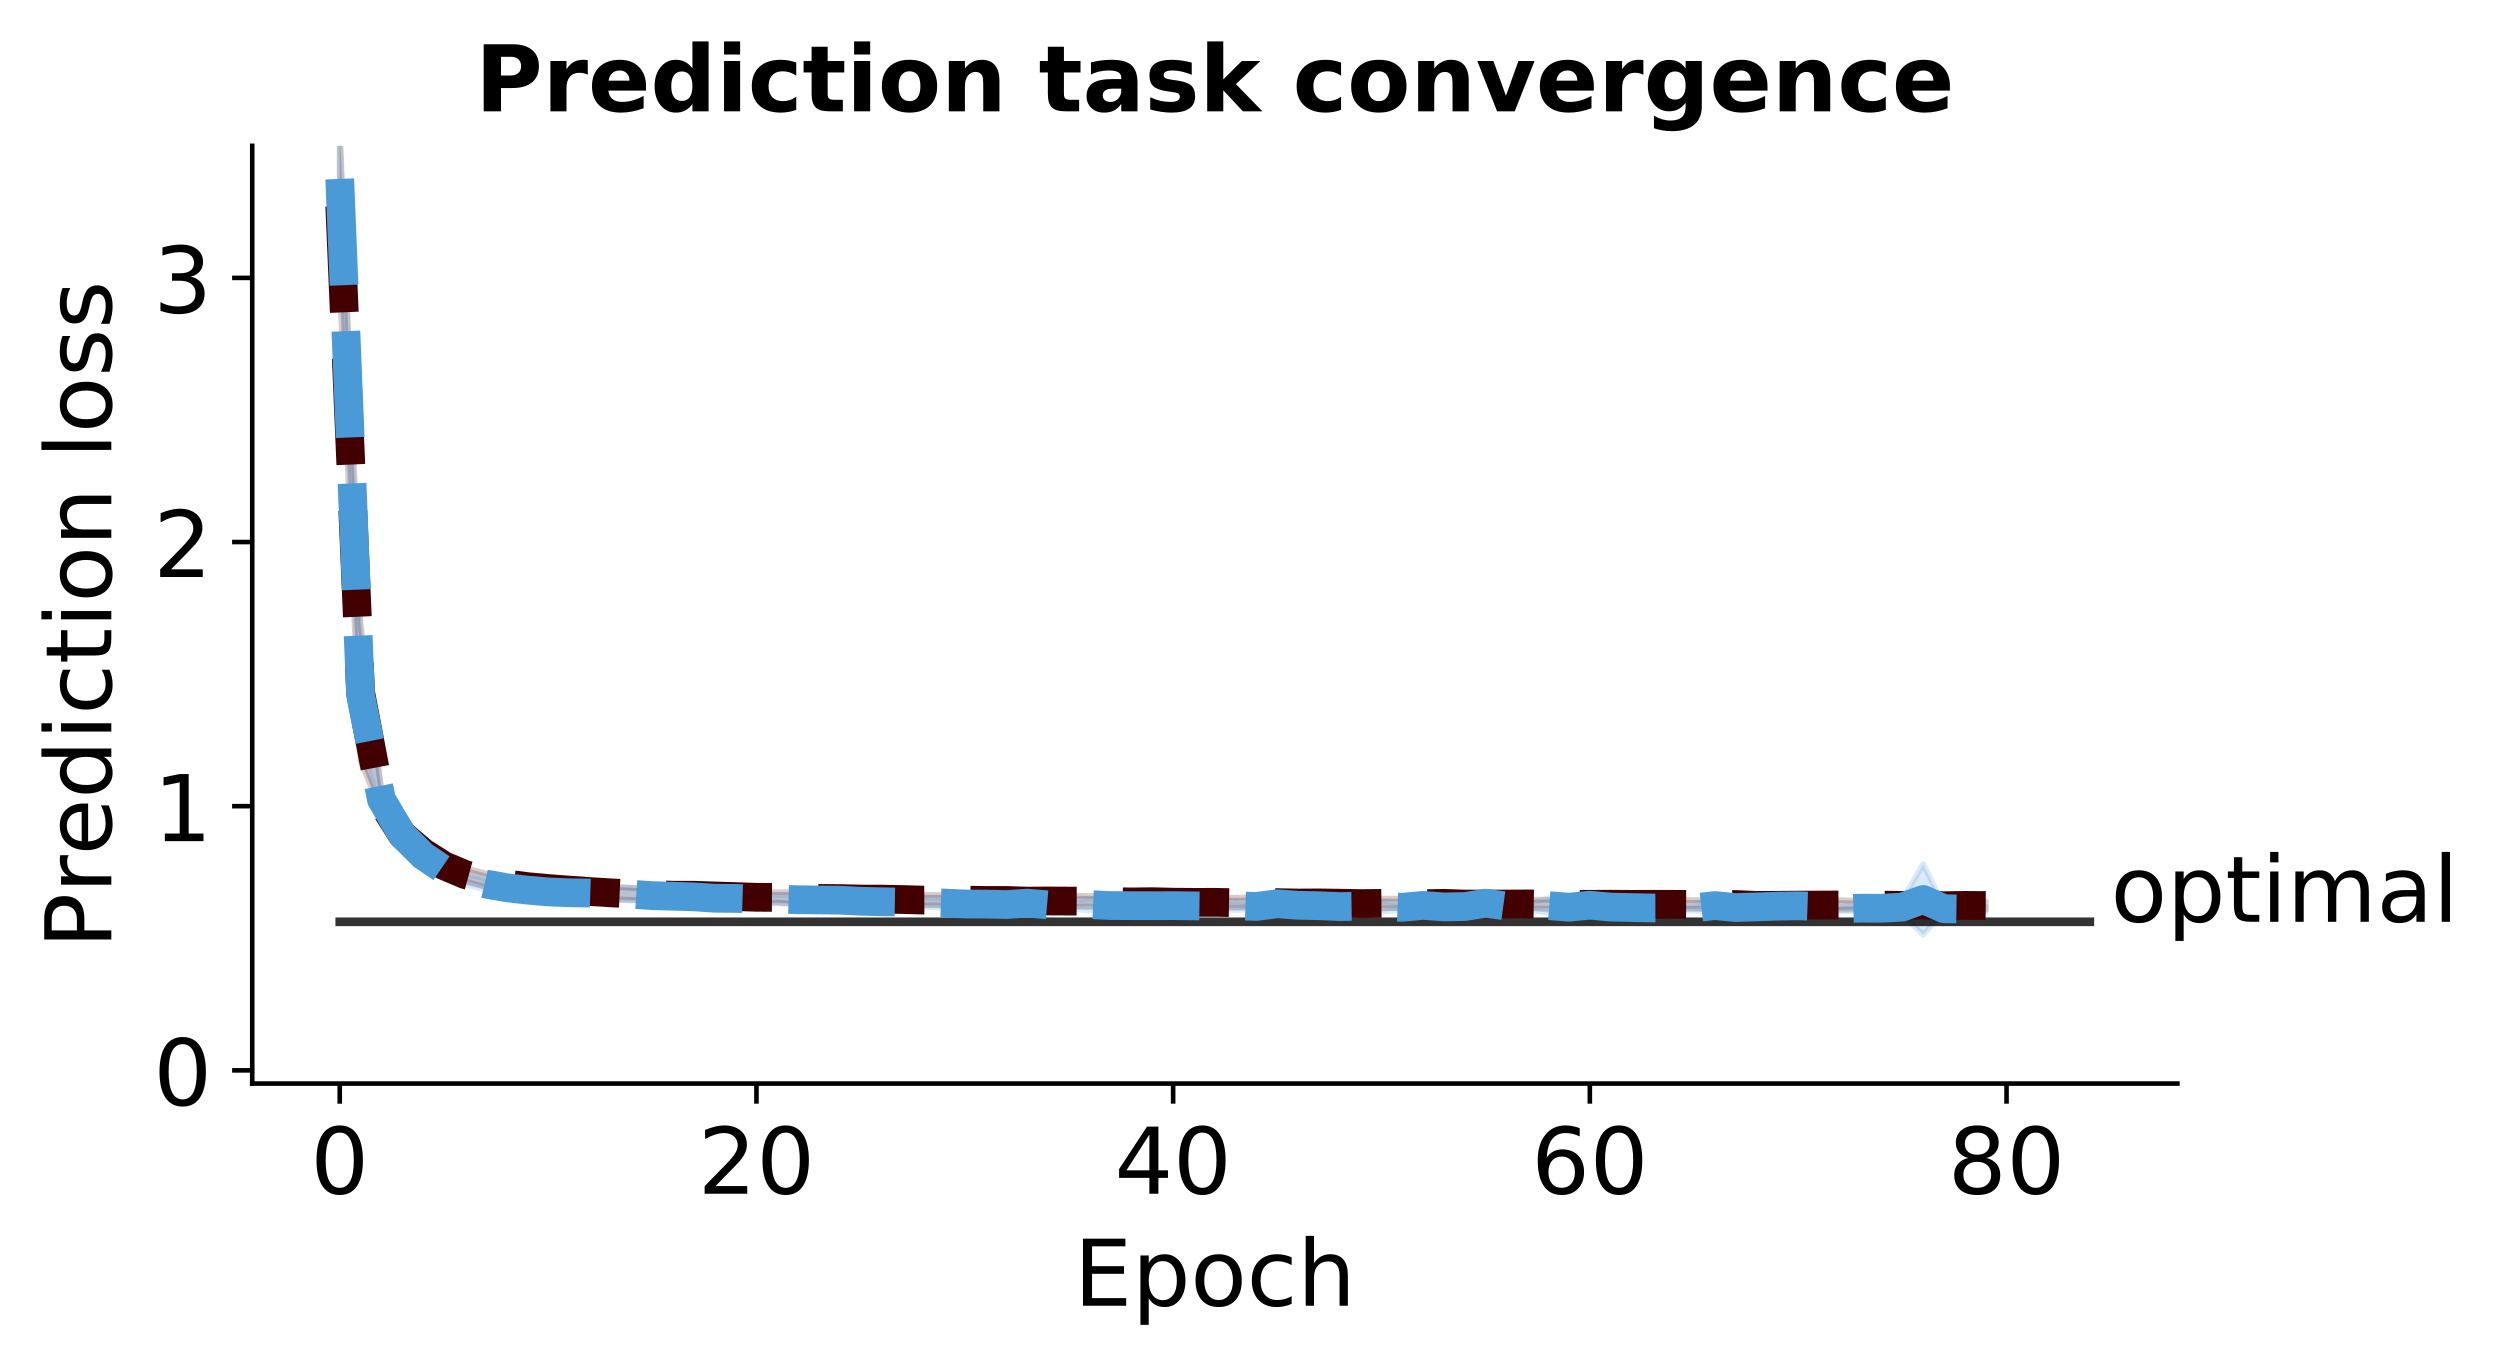 <?xml version="1.0" encoding="utf-8" standalone="no"?>
<!DOCTYPE svg PUBLIC "-//W3C//DTD SVG 1.1//EN"
  "http://www.w3.org/Graphics/SVG/1.1/DTD/svg11.dtd">
<!-- Created with matplotlib (https://matplotlib.org/) -->
<svg height="237.607pt" version="1.1" viewBox="0 0 434.77 237.607" width="434.77pt" xmlns="http://www.w3.org/2000/svg" xmlns:xlink="http://www.w3.org/1999/xlink">
 <defs>
  <style type="text/css">
*{stroke-linecap:butt;stroke-linejoin:round;}
  </style>
 </defs>
 <g id="figure_1">
  <g id="patch_1">
   <path d="M 0 237.607 
L 434.77 237.607 
L 434.77 0 
L 0 0 
z
" style="fill:#ffffff;"/>
  </g>
  <g id="axes_1">
   <g id="patch_2">
    <path d="M 43.865 188.438 
L 378.665 188.438 
L 378.665 25.358 
L 43.865 25.358 
z
" style="fill:#ffffff;"/>
   </g>
   <g id="PolyCollection_1">
    <defs>
     <path d="M 59.083 -215.394 
L 59.083 -188.17 
L 62.707 -105.249 
L 66.33 -96.407 
L 69.953 -91.217 
L 73.577 -88.248 
L 77.2 -85.991 
L 80.823 -84.369 
L 84.447 -83.362 
L 88.07 -82.648 
L 91.694 -82.195 
L 95.317 -81.926 
L 98.94 -81.729 
L 102.564 -81.535 
L 106.187 -81.22 
L 109.81 -81.119 
L 113.434 -81.03 
L 117.057 -80.911 
L 120.681 -80.927 
L 124.304 -80.807 
L 127.927 -80.706 
L 131.551 -80.603 
L 135.174 -80.638 
L 138.797 -80.434 
L 142.421 -80.367 
L 146.044 -80.396 
L 149.668 -80.359 
L 153.291 -80.264 
L 156.914 -80.228 
L 160.538 -80.167 
L 164.161 -80.173 
L 167.784 -80.175 
L 171.408 -80.06 
L 175.031 -79.999 
L 178.655 -79.915 
L 182.278 -80.014 
L 185.901 -79.956 
L 189.525 -79.975 
L 193.148 -79.864 
L 196.771 -79.834 
L 200.395 -79.886 
L 204.018 -79.798 
L 207.642 -79.829 
L 211.265 -79.748 
L 214.888 -79.756 
L 218.512 -79.795 
L 222.135 -79.729 
L 225.759 -79.726 
L 229.382 -79.727 
L 233.005 -79.599 
L 236.629 -79.611 
L 240.252 -79.665 
L 243.875 -79.664 
L 247.499 -79.663 
L 251.122 -79.697 
L 254.746 -79.602 
L 258.369 -79.612 
L 261.992 -79.652 
L 265.616 -79.639 
L 269.239 -79.587 
L 272.862 -79.549 
L 276.486 -79.564 
L 280.109 -79.469 
L 283.733 -79.501 
L 287.356 -79.551 
L 290.979 -79.558 
L 294.603 -79.558 
L 298.226 -79.575 
L 301.849 -79.524 
L 305.473 -79.48 
L 309.096 -79.337 
L 312.72 -79.474 
L 316.343 -79.475 
L 319.966 -79.398 
L 323.59 -79.446 
L 327.213 -79.411 
L 330.836 -79.405 
L 334.46 -79.426 
L 338.083 -79.339 
L 341.707 -79.483 
L 345.33 -79.356 
L 345.33 -80.898 
L 345.33 -80.898 
L 341.707 -80.824 
L 338.083 -80.857 
L 334.46 -81.01 
L 330.836 -80.898 
L 327.213 -80.989 
L 323.59 -80.961 
L 319.966 -81.055 
L 316.343 -80.942 
L 312.72 -80.924 
L 309.096 -80.996 
L 305.473 -80.817 
L 301.849 -81.096 
L 298.226 -81.058 
L 294.603 -81.085 
L 290.979 -81.116 
L 287.356 -81.135 
L 283.733 -81.163 
L 280.109 -81.25 
L 276.486 -81.114 
L 272.862 -81.108 
L 269.239 -81.124 
L 265.616 -81.18 
L 261.992 -81.125 
L 258.369 -81.174 
L 254.746 -81.162 
L 251.122 -81.323 
L 247.499 -81.219 
L 243.875 -81.328 
L 240.252 -81.338 
L 236.629 -81.322 
L 233.005 -81.464 
L 229.382 -81.444 
L 225.759 -81.402 
L 222.135 -81.53 
L 218.512 -81.573 
L 214.888 -81.484 
L 211.265 -81.621 
L 207.642 -81.532 
L 204.018 -81.619 
L 200.395 -81.711 
L 196.771 -81.67 
L 193.148 -81.741 
L 189.525 -81.79 
L 185.901 -81.846 
L 182.278 -81.83 
L 178.655 -81.878 
L 175.031 -82.023 
L 171.408 -81.96 
L 167.784 -81.971 
L 164.161 -81.995 
L 160.538 -81.975 
L 156.914 -82.116 
L 153.291 -82.221 
L 149.668 -82.145 
L 146.044 -82.28 
L 142.421 -82.363 
L 138.797 -82.478 
L 135.174 -82.445 
L 131.551 -82.52 
L 127.927 -82.658 
L 124.304 -82.778 
L 120.681 -82.905 
L 117.057 -82.921 
L 113.434 -83.072 
L 109.81 -83.207 
L 106.187 -83.445 
L 102.564 -83.586 
L 98.94 -83.9 
L 95.317 -84.244 
L 91.694 -84.642 
L 88.07 -85.135 
L 84.447 -85.712 
L 80.823 -86.694 
L 77.2 -88.131 
L 73.577 -90.472 
L 69.953 -93.65 
L 66.33 -99.853 
L 62.707 -129.182 
L 59.083 -215.394 
z
" id="md5bfd04798" style="stroke:#430000;stroke-opacity:0.2;"/>
    </defs>
    <g clip-path="url(#p9955755247)">
     <use style="fill:#430000;fill-opacity:0.2;stroke:#430000;stroke-opacity:0.2;" x="0" xlink:href="#md5bfd04798" y="237.607"/>
    </g>
   </g>
   <g id="PolyCollection_2">
    <defs>
     <path d="M 59.083 -212.765 
L 59.083 -200.224 
L 62.707 -107.863 
L 66.33 -96.742 
L 69.953 -91.067 
L 73.577 -87.529 
L 77.2 -85.32 
L 80.823 -83.786 
L 84.447 -82.954 
L 88.07 -82.42 
L 91.694 -82.119 
L 95.317 -81.829 
L 98.94 -81.486 
L 102.564 -81.242 
L 106.187 -81.171 
L 109.81 -80.97 
L 113.434 -80.861 
L 117.057 -81.032 
L 120.681 -80.944 
L 124.304 -80.804 
L 127.927 -80.781 
L 131.551 -80.503 
L 135.174 -80.501 
L 138.797 -80.389 
L 142.421 -80.236 
L 146.044 -80.149 
L 149.668 -79.971 
L 153.291 -79.944 
L 156.914 -79.812 
L 160.538 -79.917 
L 164.161 -79.748 
L 167.784 -79.747 
L 171.408 -79.76 
L 175.031 -79.731 
L 178.655 -79.228 
L 182.278 -79.675 
L 185.901 -79.464 
L 189.525 -79.334 
L 193.148 -79.542 
L 196.771 -79.419 
L 200.395 -79.451 
L 204.018 -79.536 
L 207.642 -79.431 
L 211.265 -79.56 
L 214.888 -79.356 
L 218.512 -79.495 
L 222.135 -78.227 
L 225.759 -78.67 
L 229.382 -78.734 
L 233.005 -79.316 
L 236.629 -79.066 
L 240.252 -79.053 
L 243.875 -79.357 
L 247.499 -78.522 
L 251.122 -79.145 
L 254.746 -79.223 
L 258.369 -78.539 
L 261.992 -79.089 
L 265.616 -79.39 
L 269.239 -78.852 
L 272.862 -79.273 
L 276.486 -78.422 
L 280.109 -79.313 
L 283.733 -79.256 
L 287.356 -79.227 
L 290.979 -79.255 
L 294.603 -79.273 
L 298.226 -78.614 
L 301.849 -79.202 
L 305.473 -78.793 
L 309.096 -78.444 
L 312.72 -78.573 
L 316.343 -78.722 
L 319.966 -79.193 
L 323.59 -79.095 
L 327.213 -79.061 
L 330.836 -78.583 
L 334.46 -75.012 
L 338.083 -79.161 
L 341.707 -79.102 
L 345.33 -79.089 
L 345.33 -79.93 
L 345.33 -79.93 
L 341.707 -79.937 
L 338.083 -79.987 
L 334.46 -87.346 
L 330.836 -81.135 
L 327.213 -80.241 
L 323.59 -80.247 
L 319.966 -79.951 
L 316.343 -81.2 
L 312.72 -81.593 
L 309.096 -81.591 
L 305.473 -80.988 
L 301.849 -80.349 
L 298.226 -81.627 
L 294.603 -80.14 
L 290.979 -80.155 
L 287.356 -80.169 
L 283.733 -80.299 
L 280.109 -80.395 
L 276.486 -81.96 
L 272.862 -80.401 
L 269.239 -81.38 
L 265.616 -80.406 
L 261.992 -80.991 
L 258.369 -82.521 
L 254.746 -80.689 
L 251.122 -80.627 
L 247.499 -81.784 
L 243.875 -80.289 
L 240.252 -80.867 
L 236.629 -80.929 
L 233.005 -80.567 
L 229.382 -81.467 
L 225.759 -81.678 
L 222.135 -82.65 
L 218.512 -80.444 
L 214.888 -80.813 
L 211.265 -80.473 
L 207.642 -80.708 
L 204.018 -80.688 
L 200.395 -80.738 
L 196.771 -80.793 
L 193.148 -80.708 
L 189.525 -81.259 
L 185.901 -80.964 
L 182.278 -80.806 
L 178.655 -81.86 
L 175.031 -80.875 
L 171.408 -80.99 
L 167.784 -81.042 
L 164.161 -81.377 
L 160.538 -81.454 
L 156.914 -81.643 
L 153.291 -81.626 
L 149.668 -81.775 
L 146.044 -81.982 
L 142.421 -81.958 
L 138.797 -81.882 
L 135.174 -81.954 
L 131.551 -81.991 
L 127.927 -81.952 
L 124.304 -81.988 
L 120.681 -82.329 
L 117.057 -82.458 
L 113.434 -82.833 
L 109.81 -83.229 
L 106.187 -83.187 
L 102.564 -83.356 
L 98.94 -83.211 
L 95.317 -83.177 
L 91.694 -83.497 
L 88.07 -84.032 
L 84.447 -84.792 
L 80.823 -85.646 
L 77.2 -87.337 
L 73.577 -90.048 
L 69.953 -93.761 
L 66.33 -100.423 
L 62.707 -125.559 
L 59.083 -212.765 
z
" id="me0f089cc1e" style="stroke:#499ad7;stroke-opacity:0.2;"/>
    </defs>
    <g clip-path="url(#p9955755247)">
     <use style="fill:#499ad7;fill-opacity:0.2;stroke:#499ad7;stroke-opacity:0.2;" x="0" xlink:href="#me0f089cc1e" y="237.607"/>
    </g>
   </g>
   <g id="matplotlib.axis_1">
    <g id="xtick_1">
     <g id="line2d_1">
      <defs>
       <path d="M 0 0 
L 0 3.5 
" id="m1cb78072cc" style="stroke:#000000;stroke-width:0.8;"/>
      </defs>
      <g>
       <use style="stroke:#000000;stroke-width:0.8;" x="59.083" xlink:href="#m1cb78072cc" y="188.438"/>
      </g>
     </g>
     <g id="text_1">
      <!-- 0 -->
      <defs>
       <path d="M 31.781 66.406 
Q 24.172 66.406 20.328 58.906 
Q 16.5 51.422 16.5 36.375 
Q 16.5 21.391 20.328 13.891 
Q 24.172 6.391 31.781 6.391 
Q 39.453 6.391 43.281 13.891 
Q 47.125 21.391 47.125 36.375 
Q 47.125 51.422 43.281 58.906 
Q 39.453 66.406 31.781 66.406 
z
M 31.781 74.219 
Q 44.047 74.219 50.516 64.516 
Q 56.984 54.828 56.984 36.375 
Q 56.984 17.969 50.516 8.266 
Q 44.047 -1.422 31.781 -1.422 
Q 19.531 -1.422 13.062 8.266 
Q 6.594 17.969 6.594 36.375 
Q 6.594 54.828 13.062 64.516 
Q 19.531 74.219 31.781 74.219 
z
" id="DejaVuSans-48"/>
      </defs>
      <g transform="translate(53.993 207.595)scale(0.16 -0.16)">
       <use xlink:href="#DejaVuSans-48"/>
      </g>
     </g>
    </g>
    <g id="xtick_2">
     <g id="line2d_2">
      <g>
       <use style="stroke:#000000;stroke-width:0.8;" x="131.551" xlink:href="#m1cb78072cc" y="188.438"/>
      </g>
     </g>
     <g id="text_2">
      <!-- 20 -->
      <defs>
       <path d="M 19.188 8.297 
L 53.609 8.297 
L 53.609 0 
L 7.328 0 
L 7.328 8.297 
Q 12.938 14.109 22.625 23.891 
Q 32.328 33.688 34.812 36.531 
Q 39.547 41.844 41.422 45.531 
Q 43.312 49.219 43.312 52.781 
Q 43.312 58.594 39.234 62.25 
Q 35.156 65.922 28.609 65.922 
Q 23.969 65.922 18.812 64.312 
Q 13.672 62.703 7.812 59.422 
L 7.812 69.391 
Q 13.766 71.781 18.938 73 
Q 24.125 74.219 28.422 74.219 
Q 39.75 74.219 46.484 68.547 
Q 53.219 62.891 53.219 53.422 
Q 53.219 48.922 51.531 44.891 
Q 49.859 40.875 45.406 35.406 
Q 44.188 33.984 37.641 27.219 
Q 31.109 20.453 19.188 8.297 
z
" id="DejaVuSans-50"/>
      </defs>
      <g transform="translate(121.371 207.595)scale(0.16 -0.16)">
       <use xlink:href="#DejaVuSans-50"/>
       <use x="63.623" xlink:href="#DejaVuSans-48"/>
      </g>
     </g>
    </g>
    <g id="xtick_3">
     <g id="line2d_3">
      <g>
       <use style="stroke:#000000;stroke-width:0.8;" x="204.018" xlink:href="#m1cb78072cc" y="188.438"/>
      </g>
     </g>
     <g id="text_3">
      <!-- 40 -->
      <defs>
       <path d="M 37.797 64.312 
L 12.891 25.391 
L 37.797 25.391 
z
M 35.203 72.906 
L 47.609 72.906 
L 47.609 25.391 
L 58.016 25.391 
L 58.016 17.188 
L 47.609 17.188 
L 47.609 0 
L 37.797 0 
L 37.797 17.188 
L 4.891 17.188 
L 4.891 26.703 
z
" id="DejaVuSans-52"/>
      </defs>
      <g transform="translate(193.838 207.595)scale(0.16 -0.16)">
       <use xlink:href="#DejaVuSans-52"/>
       <use x="63.623" xlink:href="#DejaVuSans-48"/>
      </g>
     </g>
    </g>
    <g id="xtick_4">
     <g id="line2d_4">
      <g>
       <use style="stroke:#000000;stroke-width:0.8;" x="276.486" xlink:href="#m1cb78072cc" y="188.438"/>
      </g>
     </g>
     <g id="text_4">
      <!-- 60 -->
      <defs>
       <path d="M 33.016 40.375 
Q 26.375 40.375 22.484 35.828 
Q 18.609 31.297 18.609 23.391 
Q 18.609 15.531 22.484 10.953 
Q 26.375 6.391 33.016 6.391 
Q 39.656 6.391 43.531 10.953 
Q 47.406 15.531 47.406 23.391 
Q 47.406 31.297 43.531 35.828 
Q 39.656 40.375 33.016 40.375 
z
M 52.594 71.297 
L 52.594 62.312 
Q 48.875 64.062 45.094 64.984 
Q 41.312 65.922 37.594 65.922 
Q 27.828 65.922 22.672 59.328 
Q 17.531 52.734 16.797 39.406 
Q 19.672 43.656 24.016 45.922 
Q 28.375 48.188 33.594 48.188 
Q 44.578 48.188 50.953 41.516 
Q 57.328 34.859 57.328 23.391 
Q 57.328 12.156 50.688 5.359 
Q 44.047 -1.422 33.016 -1.422 
Q 20.359 -1.422 13.672 8.266 
Q 6.984 17.969 6.984 36.375 
Q 6.984 53.656 15.188 63.938 
Q 23.391 74.219 37.203 74.219 
Q 40.922 74.219 44.703 73.484 
Q 48.484 72.75 52.594 71.297 
z
" id="DejaVuSans-54"/>
      </defs>
      <g transform="translate(266.306 207.595)scale(0.16 -0.16)">
       <use xlink:href="#DejaVuSans-54"/>
       <use x="63.623" xlink:href="#DejaVuSans-48"/>
      </g>
     </g>
    </g>
    <g id="xtick_5">
     <g id="line2d_5">
      <g>
       <use style="stroke:#000000;stroke-width:0.8;" x="348.953" xlink:href="#m1cb78072cc" y="188.438"/>
      </g>
     </g>
     <g id="text_5">
      <!-- 80 -->
      <defs>
       <path d="M 31.781 34.625 
Q 24.75 34.625 20.719 30.859 
Q 16.703 27.094 16.703 20.516 
Q 16.703 13.922 20.719 10.156 
Q 24.75 6.391 31.781 6.391 
Q 38.812 6.391 42.859 10.172 
Q 46.922 13.969 46.922 20.516 
Q 46.922 27.094 42.891 30.859 
Q 38.875 34.625 31.781 34.625 
z
M 21.922 38.812 
Q 15.578 40.375 12.031 44.719 
Q 8.5 49.078 8.5 55.328 
Q 8.5 64.062 14.719 69.141 
Q 20.953 74.219 31.781 74.219 
Q 42.672 74.219 48.875 69.141 
Q 55.078 64.062 55.078 55.328 
Q 55.078 49.078 51.531 44.719 
Q 48 40.375 41.703 38.812 
Q 48.828 37.156 52.797 32.312 
Q 56.781 27.484 56.781 20.516 
Q 56.781 9.906 50.312 4.234 
Q 43.844 -1.422 31.781 -1.422 
Q 19.734 -1.422 13.25 4.234 
Q 6.781 9.906 6.781 20.516 
Q 6.781 27.484 10.781 32.312 
Q 14.797 37.156 21.922 38.812 
z
M 18.312 54.391 
Q 18.312 48.734 21.844 45.562 
Q 25.391 42.391 31.781 42.391 
Q 38.141 42.391 41.719 45.562 
Q 45.312 48.734 45.312 54.391 
Q 45.312 60.062 41.719 63.234 
Q 38.141 66.406 31.781 66.406 
Q 25.391 66.406 21.844 63.234 
Q 18.312 60.062 18.312 54.391 
z
" id="DejaVuSans-56"/>
      </defs>
      <g transform="translate(338.773 207.595)scale(0.16 -0.16)">
       <use xlink:href="#DejaVuSans-56"/>
       <use x="63.623" xlink:href="#DejaVuSans-48"/>
      </g>
     </g>
    </g>
    <g id="text_6">
     <!-- Epoch -->
     <defs>
      <path d="M 9.812 72.906 
L 55.906 72.906 
L 55.906 64.594 
L 19.672 64.594 
L 19.672 43.016 
L 54.391 43.016 
L 54.391 34.719 
L 19.672 34.719 
L 19.672 8.297 
L 56.781 8.297 
L 56.781 0 
L 9.812 0 
z
" id="DejaVuSans-69"/>
      <path d="M 18.109 8.203 
L 18.109 -20.797 
L 9.078 -20.797 
L 9.078 54.688 
L 18.109 54.688 
L 18.109 46.391 
Q 20.953 51.266 25.266 53.625 
Q 29.594 56 35.594 56 
Q 45.562 56 51.781 48.094 
Q 58.016 40.188 58.016 27.297 
Q 58.016 14.406 51.781 6.484 
Q 45.562 -1.422 35.594 -1.422 
Q 29.594 -1.422 25.266 0.953 
Q 20.953 3.328 18.109 8.203 
z
M 48.688 27.297 
Q 48.688 37.203 44.609 42.844 
Q 40.531 48.484 33.406 48.484 
Q 26.266 48.484 22.188 42.844 
Q 18.109 37.203 18.109 27.297 
Q 18.109 17.391 22.188 11.75 
Q 26.266 6.109 33.406 6.109 
Q 40.531 6.109 44.609 11.75 
Q 48.688 17.391 48.688 27.297 
z
" id="DejaVuSans-112"/>
      <path d="M 30.609 48.391 
Q 23.391 48.391 19.188 42.75 
Q 14.984 37.109 14.984 27.297 
Q 14.984 17.484 19.156 11.844 
Q 23.344 6.203 30.609 6.203 
Q 37.797 6.203 41.984 11.859 
Q 46.188 17.531 46.188 27.297 
Q 46.188 37.016 41.984 42.703 
Q 37.797 48.391 30.609 48.391 
z
M 30.609 56 
Q 42.328 56 49.016 48.375 
Q 55.719 40.766 55.719 27.297 
Q 55.719 13.875 49.016 6.219 
Q 42.328 -1.422 30.609 -1.422 
Q 18.844 -1.422 12.172 6.219 
Q 5.516 13.875 5.516 27.297 
Q 5.516 40.766 12.172 48.375 
Q 18.844 56 30.609 56 
z
" id="DejaVuSans-111"/>
      <path d="M 48.781 52.594 
L 48.781 44.188 
Q 44.969 46.297 41.141 47.344 
Q 37.312 48.391 33.406 48.391 
Q 24.656 48.391 19.812 42.844 
Q 14.984 37.312 14.984 27.297 
Q 14.984 17.281 19.812 11.734 
Q 24.656 6.203 33.406 6.203 
Q 37.312 6.203 41.141 7.25 
Q 44.969 8.297 48.781 10.406 
L 48.781 2.094 
Q 45.016 0.344 40.984 -0.531 
Q 36.969 -1.422 32.422 -1.422 
Q 20.062 -1.422 12.781 6.344 
Q 5.516 14.109 5.516 27.297 
Q 5.516 40.672 12.859 48.328 
Q 20.219 56 33.016 56 
Q 37.156 56 41.109 55.141 
Q 45.062 54.297 48.781 52.594 
z
" id="DejaVuSans-99"/>
      <path d="M 54.891 33.016 
L 54.891 0 
L 45.906 0 
L 45.906 32.719 
Q 45.906 40.484 42.875 44.328 
Q 39.844 48.188 33.797 48.188 
Q 26.516 48.188 22.312 43.547 
Q 18.109 38.922 18.109 30.906 
L 18.109 0 
L 9.078 0 
L 9.078 75.984 
L 18.109 75.984 
L 18.109 46.188 
Q 21.344 51.125 25.703 53.562 
Q 30.078 56 35.797 56 
Q 45.219 56 50.047 50.172 
Q 54.891 44.344 54.891 33.016 
z
" id="DejaVuSans-104"/>
     </defs>
     <g transform="translate(186.768 227.08)scale(0.16 -0.16)">
      <use xlink:href="#DejaVuSans-69"/>
      <use x="63.184" xlink:href="#DejaVuSans-112"/>
      <use x="126.66" xlink:href="#DejaVuSans-111"/>
      <use x="187.842" xlink:href="#DejaVuSans-99"/>
      <use x="242.822" xlink:href="#DejaVuSans-104"/>
     </g>
    </g>
   </g>
   <g id="matplotlib.axis_2">
    <g id="ytick_1">
     <g id="line2d_6">
      <defs>
       <path d="M 0 0 
L -3.5 0 
" id="m7b157d5867" style="stroke:#000000;stroke-width:0.8;"/>
      </defs>
      <g>
       <use style="stroke:#000000;stroke-width:0.8;" x="43.865" xlink:href="#m7b157d5867" y="186.141"/>
      </g>
     </g>
     <g id="text_7">
      <!-- 0 -->
      <g transform="translate(26.685 192.219)scale(0.16 -0.16)">
       <use xlink:href="#DejaVuSans-48"/>
      </g>
     </g>
    </g>
    <g id="ytick_2">
     <g id="line2d_7">
      <g>
       <use style="stroke:#000000;stroke-width:0.8;" x="43.865" xlink:href="#m7b157d5867" y="140.203"/>
      </g>
     </g>
     <g id="text_8">
      <!-- 1 -->
      <defs>
       <path d="M 12.406 8.297 
L 28.516 8.297 
L 28.516 63.922 
L 10.984 60.406 
L 10.984 69.391 
L 28.422 72.906 
L 38.281 72.906 
L 38.281 8.297 
L 54.391 8.297 
L 54.391 0 
L 12.406 0 
z
" id="DejaVuSans-49"/>
      </defs>
      <g transform="translate(26.685 146.281)scale(0.16 -0.16)">
       <use xlink:href="#DejaVuSans-49"/>
      </g>
     </g>
    </g>
    <g id="ytick_3">
     <g id="line2d_8">
      <g>
       <use style="stroke:#000000;stroke-width:0.8;" x="43.865" xlink:href="#m7b157d5867" y="94.265"/>
      </g>
     </g>
     <g id="text_9">
      <!-- 2 -->
      <g transform="translate(26.685 100.343)scale(0.16 -0.16)">
       <use xlink:href="#DejaVuSans-50"/>
      </g>
     </g>
    </g>
    <g id="ytick_4">
     <g id="line2d_9">
      <g>
       <use style="stroke:#000000;stroke-width:0.8;" x="43.865" xlink:href="#m7b157d5867" y="48.327"/>
      </g>
     </g>
     <g id="text_10">
      <!-- 3 -->
      <defs>
       <path d="M 40.578 39.312 
Q 47.656 37.797 51.625 33 
Q 55.609 28.219 55.609 21.188 
Q 55.609 10.406 48.188 4.484 
Q 40.766 -1.422 27.094 -1.422 
Q 22.516 -1.422 17.656 -0.516 
Q 12.797 0.391 7.625 2.203 
L 7.625 11.719 
Q 11.719 9.328 16.594 8.109 
Q 21.484 6.891 26.812 6.891 
Q 36.078 6.891 40.938 10.547 
Q 45.797 14.203 45.797 21.188 
Q 45.797 27.641 41.281 31.266 
Q 36.766 34.906 28.719 34.906 
L 20.219 34.906 
L 20.219 43.016 
L 29.109 43.016 
Q 36.375 43.016 40.234 45.922 
Q 44.094 48.828 44.094 54.297 
Q 44.094 59.906 40.109 62.906 
Q 36.141 65.922 28.719 65.922 
Q 24.656 65.922 20.016 65.031 
Q 15.375 64.156 9.812 62.312 
L 9.812 71.094 
Q 15.438 72.656 20.344 73.438 
Q 25.25 74.219 29.594 74.219 
Q 40.828 74.219 47.359 69.109 
Q 53.906 64.016 53.906 55.328 
Q 53.906 49.266 50.438 45.094 
Q 46.969 40.922 40.578 39.312 
z
" id="DejaVuSans-51"/>
      </defs>
      <g transform="translate(26.685 54.405)scale(0.16 -0.16)">
       <use xlink:href="#DejaVuSans-51"/>
      </g>
     </g>
    </g>
    <g id="text_11">
     <!-- Prediction loss -->
     <defs>
      <path d="M 19.672 64.797 
L 19.672 37.406 
L 32.078 37.406 
Q 38.969 37.406 42.719 40.969 
Q 46.484 44.531 46.484 51.125 
Q 46.484 57.672 42.719 61.234 
Q 38.969 64.797 32.078 64.797 
z
M 9.812 72.906 
L 32.078 72.906 
Q 44.344 72.906 50.609 67.359 
Q 56.891 61.812 56.891 51.125 
Q 56.891 40.328 50.609 34.812 
Q 44.344 29.297 32.078 29.297 
L 19.672 29.297 
L 19.672 0 
L 9.812 0 
z
" id="DejaVuSans-80"/>
      <path d="M 41.109 46.297 
Q 39.594 47.172 37.812 47.578 
Q 36.031 48 33.891 48 
Q 26.266 48 22.188 43.047 
Q 18.109 38.094 18.109 28.812 
L 18.109 0 
L 9.078 0 
L 9.078 54.688 
L 18.109 54.688 
L 18.109 46.188 
Q 20.953 51.172 25.484 53.578 
Q 30.031 56 36.531 56 
Q 37.453 56 38.578 55.875 
Q 39.703 55.766 41.062 55.516 
z
" id="DejaVuSans-114"/>
      <path d="M 56.203 29.594 
L 56.203 25.203 
L 14.891 25.203 
Q 15.484 15.922 20.484 11.062 
Q 25.484 6.203 34.422 6.203 
Q 39.594 6.203 44.453 7.469 
Q 49.312 8.734 54.109 11.281 
L 54.109 2.781 
Q 49.266 0.734 44.188 -0.344 
Q 39.109 -1.422 33.891 -1.422 
Q 20.797 -1.422 13.156 6.188 
Q 5.516 13.812 5.516 26.812 
Q 5.516 40.234 12.766 48.109 
Q 20.016 56 32.328 56 
Q 43.359 56 49.781 48.891 
Q 56.203 41.797 56.203 29.594 
z
M 47.219 32.234 
Q 47.125 39.594 43.094 43.984 
Q 39.062 48.391 32.422 48.391 
Q 24.906 48.391 20.391 44.141 
Q 15.875 39.891 15.188 32.172 
z
" id="DejaVuSans-101"/>
      <path d="M 45.406 46.391 
L 45.406 75.984 
L 54.391 75.984 
L 54.391 0 
L 45.406 0 
L 45.406 8.203 
Q 42.578 3.328 38.25 0.953 
Q 33.938 -1.422 27.875 -1.422 
Q 17.969 -1.422 11.734 6.484 
Q 5.516 14.406 5.516 27.297 
Q 5.516 40.188 11.734 48.094 
Q 17.969 56 27.875 56 
Q 33.938 56 38.25 53.625 
Q 42.578 51.266 45.406 46.391 
z
M 14.797 27.297 
Q 14.797 17.391 18.875 11.75 
Q 22.953 6.109 30.078 6.109 
Q 37.203 6.109 41.297 11.75 
Q 45.406 17.391 45.406 27.297 
Q 45.406 37.203 41.297 42.844 
Q 37.203 48.484 30.078 48.484 
Q 22.953 48.484 18.875 42.844 
Q 14.797 37.203 14.797 27.297 
z
" id="DejaVuSans-100"/>
      <path d="M 9.422 54.688 
L 18.406 54.688 
L 18.406 0 
L 9.422 0 
z
M 9.422 75.984 
L 18.406 75.984 
L 18.406 64.594 
L 9.422 64.594 
z
" id="DejaVuSans-105"/>
      <path d="M 18.312 70.219 
L 18.312 54.688 
L 36.812 54.688 
L 36.812 47.703 
L 18.312 47.703 
L 18.312 18.016 
Q 18.312 11.328 20.141 9.422 
Q 21.969 7.516 27.594 7.516 
L 36.812 7.516 
L 36.812 0 
L 27.594 0 
Q 17.188 0 13.234 3.875 
Q 9.281 7.766 9.281 18.016 
L 9.281 47.703 
L 2.688 47.703 
L 2.688 54.688 
L 9.281 54.688 
L 9.281 70.219 
z
" id="DejaVuSans-116"/>
      <path d="M 54.891 33.016 
L 54.891 0 
L 45.906 0 
L 45.906 32.719 
Q 45.906 40.484 42.875 44.328 
Q 39.844 48.188 33.797 48.188 
Q 26.516 48.188 22.312 43.547 
Q 18.109 38.922 18.109 30.906 
L 18.109 0 
L 9.078 0 
L 9.078 54.688 
L 18.109 54.688 
L 18.109 46.188 
Q 21.344 51.125 25.703 53.562 
Q 30.078 56 35.797 56 
Q 45.219 56 50.047 50.172 
Q 54.891 44.344 54.891 33.016 
z
" id="DejaVuSans-110"/>
      <path id="DejaVuSans-32"/>
      <path d="M 9.422 75.984 
L 18.406 75.984 
L 18.406 0 
L 9.422 0 
z
" id="DejaVuSans-108"/>
      <path d="M 44.281 53.078 
L 44.281 44.578 
Q 40.484 46.531 36.375 47.5 
Q 32.281 48.484 27.875 48.484 
Q 21.188 48.484 17.844 46.438 
Q 14.5 44.391 14.5 40.281 
Q 14.5 37.156 16.891 35.375 
Q 19.281 33.594 26.516 31.984 
L 29.594 31.297 
Q 39.156 29.25 43.188 25.516 
Q 47.219 21.781 47.219 15.094 
Q 47.219 7.469 41.188 3.016 
Q 35.156 -1.422 24.609 -1.422 
Q 20.219 -1.422 15.453 -0.562 
Q 10.688 0.297 5.422 2 
L 5.422 11.281 
Q 10.406 8.688 15.234 7.391 
Q 20.062 6.109 24.812 6.109 
Q 31.156 6.109 34.562 8.281 
Q 37.984 10.453 37.984 14.406 
Q 37.984 18.062 35.516 20.016 
Q 33.062 21.969 24.703 23.781 
L 21.578 24.516 
Q 13.234 26.266 9.516 29.906 
Q 5.812 33.547 5.812 39.891 
Q 5.812 47.609 11.281 51.797 
Q 16.75 56 26.812 56 
Q 31.781 56 36.172 55.266 
Q 40.578 54.547 44.281 53.078 
z
" id="DejaVuSans-115"/>
     </defs>
     <g transform="translate(19.358 164.947)rotate(-90)scale(0.16 -0.16)">
      <use xlink:href="#DejaVuSans-80"/>
      <use x="60.287" xlink:href="#DejaVuSans-114"/>
      <use x="101.369" xlink:href="#DejaVuSans-101"/>
      <use x="162.893" xlink:href="#DejaVuSans-100"/>
      <use x="226.369" xlink:href="#DejaVuSans-105"/>
      <use x="254.152" xlink:href="#DejaVuSans-99"/>
      <use x="309.133" xlink:href="#DejaVuSans-116"/>
      <use x="348.342" xlink:href="#DejaVuSans-105"/>
      <use x="376.125" xlink:href="#DejaVuSans-111"/>
      <use x="437.307" xlink:href="#DejaVuSans-110"/>
      <use x="500.686" xlink:href="#DejaVuSans-32"/>
      <use x="532.473" xlink:href="#DejaVuSans-108"/>
      <use x="560.256" xlink:href="#DejaVuSans-111"/>
      <use x="621.438" xlink:href="#DejaVuSans-115"/>
      <use x="673.537" xlink:href="#DejaVuSans-115"/>
     </g>
    </g>
   </g>
   <g id="line2d_10">
    <path clip-path="url(#p9955755247)" d="M 59.083 160.308 
L 363.447 160.308 
" style="fill:none;stroke:#000000;stroke-linecap:square;stroke-opacity:0.8;stroke-width:1.5;"/>
   </g>
   <g id="line2d_11">
    <path clip-path="url(#p9955755247)" d="M 59.083 35.826 
L 62.707 120.392 
L 66.33 139.477 
L 69.953 145.174 
L 73.577 148.247 
L 77.2 150.546 
L 80.823 152.076 
L 84.447 153.07 
L 88.07 153.716 
L 91.694 154.189 
L 95.317 154.522 
L 98.94 154.793 
L 102.564 155.047 
L 106.187 155.275 
L 109.81 155.445 
L 113.434 155.557 
L 117.057 155.692 
L 120.681 155.691 
L 124.304 155.815 
L 127.927 155.925 
L 131.551 156.046 
L 135.174 156.066 
L 138.797 156.151 
L 142.421 156.243 
L 146.044 156.27 
L 149.668 156.356 
L 153.291 156.365 
L 156.914 156.435 
L 160.538 156.536 
L 164.161 156.523 
L 167.784 156.535 
L 171.408 156.597 
L 175.031 156.597 
L 178.655 156.711 
L 182.278 156.686 
L 185.901 156.706 
L 189.525 156.725 
L 193.148 156.805 
L 196.771 156.855 
L 200.395 156.809 
L 204.018 156.899 
L 207.642 156.927 
L 211.265 156.923 
L 214.888 156.987 
L 218.512 156.923 
L 222.135 156.978 
L 225.759 157.043 
L 229.382 157.022 
L 233.005 157.076 
L 236.629 157.141 
L 240.252 157.106 
L 243.875 157.111 
L 247.499 157.166 
L 251.122 157.097 
L 254.746 157.226 
L 258.369 157.215 
L 261.992 157.219 
L 265.616 157.198 
L 269.239 157.252 
L 272.862 157.279 
L 276.486 157.268 
L 280.109 157.248 
L 283.733 157.275 
L 287.356 157.264 
L 290.979 157.271 
L 294.603 157.286 
L 298.226 157.291 
L 301.849 157.297 
L 305.473 157.459 
L 309.096 157.441 
L 312.72 157.409 
L 316.343 157.399 
L 319.966 157.381 
L 323.59 157.404 
L 327.213 157.408 
L 330.836 157.456 
L 334.46 157.389 
L 338.083 157.51 
L 341.707 157.454 
L 345.33 157.481 
" style="fill:none;stroke:#430000;stroke-dasharray:18.5,8;stroke-dashoffset:0;stroke-width:5;"/>
   </g>
   <g id="line2d_12">
    <path clip-path="url(#p9955755247)" d="M 59.083 31.113 
L 62.707 120.896 
L 66.33 139.025 
L 69.953 145.194 
L 73.577 148.819 
L 77.2 151.279 
L 80.823 152.892 
L 84.447 153.735 
L 88.07 154.381 
L 91.694 154.799 
L 95.317 155.104 
L 98.94 155.259 
L 102.564 155.309 
L 106.187 155.429 
L 109.81 155.508 
L 113.434 155.76 
L 117.057 155.863 
L 120.681 155.971 
L 124.304 156.212 
L 127.927 156.241 
L 131.551 156.36 
L 135.174 156.38 
L 138.797 156.472 
L 142.421 156.511 
L 146.044 156.542 
L 149.668 156.735 
L 153.291 156.822 
L 156.914 156.88 
L 160.538 156.922 
L 164.161 157.045 
L 167.784 157.213 
L 171.408 157.232 
L 175.031 157.305 
L 178.655 157.064 
L 182.278 157.367 
L 185.901 157.394 
L 189.525 157.311 
L 193.148 157.482 
L 196.771 157.502 
L 200.395 157.513 
L 204.018 157.496 
L 207.642 157.538 
L 211.265 157.591 
L 214.888 157.523 
L 218.512 157.638 
L 222.135 157.169 
L 225.759 157.434 
L 229.382 157.507 
L 233.005 157.666 
L 236.629 157.61 
L 240.252 157.648 
L 243.875 157.784 
L 247.499 157.455 
L 251.122 157.721 
L 254.746 157.651 
L 258.369 157.078 
L 261.992 157.567 
L 265.616 157.71 
L 269.239 157.492 
L 272.862 157.77 
L 276.486 157.417 
L 280.109 157.753 
L 283.733 157.83 
L 287.356 157.909 
L 290.979 157.902 
L 294.603 157.901 
L 298.226 157.487 
L 301.849 157.832 
L 305.473 157.717 
L 309.096 157.59 
L 312.72 157.525 
L 316.343 157.646 
L 319.966 158.035 
L 323.59 157.936 
L 327.213 157.957 
L 330.836 157.748 
L 334.46 156.429 
L 338.083 158.033 
L 341.707 158.088 
L 345.33 158.098 
" style="fill:none;stroke:#499ad7;stroke-dasharray:18.5,8;stroke-dashoffset:0;stroke-width:5;"/>
   </g>
   <g id="patch_3">
    <path d="M 43.865 188.438 
L 43.865 25.358 
" style="fill:none;stroke:#000000;stroke-linecap:square;stroke-linejoin:miter;stroke-width:0.8;"/>
   </g>
   <g id="patch_4">
    <path d="M 43.865 188.438 
L 378.665 188.438 
" style="fill:none;stroke:#000000;stroke-linecap:square;stroke-linejoin:miter;stroke-width:0.8;"/>
   </g>
   <g id="text_12">
    <!-- optimal -->
    <defs>
     <path d="M 52 44.188 
Q 55.375 50.25 60.062 53.125 
Q 64.75 56 71.094 56 
Q 79.641 56 84.281 50.016 
Q 88.922 44.047 88.922 33.016 
L 88.922 0 
L 79.891 0 
L 79.891 32.719 
Q 79.891 40.578 77.094 44.375 
Q 74.312 48.188 68.609 48.188 
Q 61.625 48.188 57.562 43.547 
Q 53.516 38.922 53.516 30.906 
L 53.516 0 
L 44.484 0 
L 44.484 32.719 
Q 44.484 40.625 41.703 44.406 
Q 38.922 48.188 33.109 48.188 
Q 26.219 48.188 22.156 43.531 
Q 18.109 38.875 18.109 30.906 
L 18.109 0 
L 9.078 0 
L 9.078 54.688 
L 18.109 54.688 
L 18.109 46.188 
Q 21.188 51.219 25.484 53.609 
Q 29.781 56 35.688 56 
Q 41.656 56 45.828 52.969 
Q 50 49.953 52 44.188 
z
" id="DejaVuSans-109"/>
     <path d="M 34.281 27.484 
Q 23.391 27.484 19.188 25 
Q 14.984 22.516 14.984 16.5 
Q 14.984 11.719 18.141 8.906 
Q 21.297 6.109 26.703 6.109 
Q 34.188 6.109 38.703 11.406 
Q 43.219 16.703 43.219 25.484 
L 43.219 27.484 
z
M 52.203 31.203 
L 52.203 0 
L 43.219 0 
L 43.219 8.297 
Q 40.141 3.328 35.547 0.953 
Q 30.953 -1.422 24.312 -1.422 
Q 15.922 -1.422 10.953 3.297 
Q 6 8.016 6 15.922 
Q 6 25.141 12.172 29.828 
Q 18.359 34.516 30.609 34.516 
L 43.219 34.516 
L 43.219 35.406 
Q 43.219 41.609 39.141 45 
Q 35.062 48.391 27.688 48.391 
Q 23 48.391 18.547 47.266 
Q 14.109 46.141 10.016 43.891 
L 10.016 52.203 
Q 14.938 54.109 19.578 55.047 
Q 24.219 56 28.609 56 
Q 40.484 56 46.344 49.844 
Q 52.203 43.703 52.203 31.203 
z
" id="DejaVuSans-97"/>
    </defs>
    <g transform="translate(367.07 160.308)scale(0.16 -0.16)">
     <use xlink:href="#DejaVuSans-111"/>
     <use x="61.182" xlink:href="#DejaVuSans-112"/>
     <use x="124.658" xlink:href="#DejaVuSans-116"/>
     <use x="163.867" xlink:href="#DejaVuSans-105"/>
     <use x="191.65" xlink:href="#DejaVuSans-109"/>
     <use x="289.062" xlink:href="#DejaVuSans-97"/>
     <use x="350.342" xlink:href="#DejaVuSans-108"/>
    </g>
   </g>
   <g id="text_13">
    <!-- Prediction task convergence -->
    <defs>
     <path d="M 9.188 72.906 
L 40.375 72.906 
Q 54.297 72.906 61.734 66.719 
Q 69.188 60.547 69.188 49.125 
Q 69.188 37.641 61.734 31.469 
Q 54.297 25.297 40.375 25.297 
L 27.984 25.297 
L 27.984 0 
L 9.188 0 
z
M 27.984 59.281 
L 27.984 38.922 
L 38.375 38.922 
Q 43.844 38.922 46.828 41.578 
Q 49.812 44.234 49.812 49.125 
Q 49.812 54 46.828 56.641 
Q 43.844 59.281 38.375 59.281 
z
" id="DejaVuSans-Bold-80"/>
     <path d="M 49.031 39.797 
Q 46.734 40.875 44.453 41.375 
Q 42.188 41.891 39.891 41.891 
Q 33.156 41.891 29.516 37.562 
Q 25.875 33.25 25.875 25.203 
L 25.875 0 
L 8.406 0 
L 8.406 54.688 
L 25.875 54.688 
L 25.875 45.703 
Q 29.25 51.078 33.609 53.531 
Q 37.984 56 44.094 56 
Q 44.969 56 45.984 55.922 
Q 47.016 55.859 48.969 55.609 
z
" id="DejaVuSans-Bold-114"/>
     <path d="M 62.984 27.484 
L 62.984 22.516 
L 22.125 22.516 
Q 22.75 16.359 26.562 13.281 
Q 30.375 10.203 37.203 10.203 
Q 42.719 10.203 48.5 11.844 
Q 54.297 13.484 60.406 16.797 
L 60.406 3.328 
Q 54.203 0.984 48 -0.219 
Q 41.797 -1.422 35.594 -1.422 
Q 20.75 -1.422 12.516 6.125 
Q 4.297 13.672 4.297 27.297 
Q 4.297 40.672 12.375 48.328 
Q 20.453 56 34.625 56 
Q 47.516 56 55.25 48.234 
Q 62.984 40.484 62.984 27.484 
z
M 45.016 33.297 
Q 45.016 38.281 42.109 41.328 
Q 39.203 44.391 34.516 44.391 
Q 29.438 44.391 26.266 41.531 
Q 23.094 38.672 22.312 33.297 
z
" id="DejaVuSans-Bold-101"/>
     <path d="M 45.609 46.688 
L 45.609 75.984 
L 63.188 75.984 
L 63.188 0 
L 45.609 0 
L 45.609 7.906 
Q 42 3.078 37.641 0.828 
Q 33.297 -1.422 27.594 -1.422 
Q 17.484 -1.422 10.984 6.609 
Q 4.5 14.656 4.5 27.297 
Q 4.5 39.938 10.984 47.969 
Q 17.484 56 27.594 56 
Q 33.25 56 37.625 53.734 
Q 42 51.469 45.609 46.688 
z
M 34.078 11.281 
Q 39.703 11.281 42.656 15.375 
Q 45.609 19.484 45.609 27.297 
Q 45.609 35.109 42.656 39.203 
Q 39.703 43.312 34.078 43.312 
Q 28.516 43.312 25.562 39.203 
Q 22.609 35.109 22.609 27.297 
Q 22.609 19.484 25.562 15.375 
Q 28.516 11.281 34.078 11.281 
z
" id="DejaVuSans-Bold-100"/>
     <path d="M 8.406 54.688 
L 25.875 54.688 
L 25.875 0 
L 8.406 0 
z
M 8.406 75.984 
L 25.875 75.984 
L 25.875 61.719 
L 8.406 61.719 
z
" id="DejaVuSans-Bold-105"/>
     <path d="M 52.594 52.984 
L 52.594 38.719 
Q 49.031 41.156 45.438 42.328 
Q 41.844 43.5 37.984 43.5 
Q 30.672 43.5 26.594 39.234 
Q 22.516 34.969 22.516 27.297 
Q 22.516 19.625 26.594 15.344 
Q 30.672 11.078 37.984 11.078 
Q 42.094 11.078 45.781 12.297 
Q 49.469 13.531 52.594 15.922 
L 52.594 1.609 
Q 48.484 0.094 44.266 -0.656 
Q 40.047 -1.422 35.797 -1.422 
Q 21 -1.422 12.641 6.172 
Q 4.297 13.766 4.297 27.297 
Q 4.297 40.828 12.641 48.406 
Q 21 56 35.797 56 
Q 40.094 56 44.266 55.25 
Q 48.438 54.5 52.594 52.984 
z
" id="DejaVuSans-Bold-99"/>
     <path d="M 27.484 70.219 
L 27.484 54.688 
L 45.516 54.688 
L 45.516 42.188 
L 27.484 42.188 
L 27.484 19 
Q 27.484 15.188 29 13.844 
Q 30.516 12.5 35.016 12.5 
L 44 12.5 
L 44 0 
L 29 0 
Q 18.656 0 14.328 4.312 
Q 10.016 8.641 10.016 19 
L 10.016 42.188 
L 1.312 42.188 
L 1.312 54.688 
L 10.016 54.688 
L 10.016 70.219 
z
" id="DejaVuSans-Bold-116"/>
     <path d="M 34.422 43.5 
Q 28.609 43.5 25.562 39.328 
Q 22.516 35.156 22.516 27.297 
Q 22.516 19.438 25.562 15.25 
Q 28.609 11.078 34.422 11.078 
Q 40.141 11.078 43.156 15.25 
Q 46.188 19.438 46.188 27.297 
Q 46.188 35.156 43.156 39.328 
Q 40.141 43.5 34.422 43.5 
z
M 34.422 56 
Q 48.531 56 56.469 48.375 
Q 64.406 40.766 64.406 27.297 
Q 64.406 13.812 56.469 6.188 
Q 48.531 -1.422 34.422 -1.422 
Q 20.266 -1.422 12.281 6.188 
Q 4.297 13.812 4.297 27.297 
Q 4.297 40.766 12.281 48.375 
Q 20.266 56 34.422 56 
z
" id="DejaVuSans-Bold-111"/>
     <path d="M 63.375 33.297 
L 63.375 0 
L 45.797 0 
L 45.797 5.422 
L 45.797 25.484 
Q 45.797 32.562 45.484 35.25 
Q 45.172 37.938 44.391 39.203 
Q 43.359 40.922 41.594 41.875 
Q 39.844 42.828 37.594 42.828 
Q 32.125 42.828 29 38.594 
Q 25.875 34.375 25.875 26.906 
L 25.875 0 
L 8.406 0 
L 8.406 54.688 
L 25.875 54.688 
L 25.875 46.688 
Q 29.828 51.469 34.266 53.734 
Q 38.719 56 44.094 56 
Q 53.562 56 58.469 50.188 
Q 63.375 44.391 63.375 33.297 
z
" id="DejaVuSans-Bold-110"/>
     <path id="DejaVuSans-Bold-32"/>
     <path d="M 32.906 24.609 
Q 27.438 24.609 24.672 22.75 
Q 21.922 20.906 21.922 17.281 
Q 21.922 13.969 24.141 12.078 
Q 26.375 10.203 30.328 10.203 
Q 35.25 10.203 38.625 13.734 
Q 42 17.281 42 22.609 
L 42 24.609 
z
M 59.625 31.203 
L 59.625 0 
L 42 0 
L 42 8.109 
Q 38.484 3.125 34.078 0.844 
Q 29.688 -1.422 23.391 -1.422 
Q 14.891 -1.422 9.594 3.531 
Q 4.297 8.5 4.297 16.406 
Q 4.297 26.031 10.906 30.516 
Q 17.531 35.016 31.688 35.016 
L 42 35.016 
L 42 36.375 
Q 42 40.531 38.719 42.453 
Q 35.453 44.391 28.516 44.391 
Q 22.906 44.391 18.062 43.266 
Q 13.234 42.141 9.078 39.891 
L 9.078 53.219 
Q 14.703 54.594 20.359 55.297 
Q 26.031 56 31.688 56 
Q 46.484 56 53.047 50.172 
Q 59.625 44.344 59.625 31.203 
z
" id="DejaVuSans-Bold-97"/>
     <path d="M 51.125 52.984 
L 51.125 39.703 
Q 45.516 42.047 40.281 43.219 
Q 35.062 44.391 30.422 44.391 
Q 25.438 44.391 23.016 43.141 
Q 20.609 41.891 20.609 39.312 
Q 20.609 37.203 22.438 36.078 
Q 24.266 34.969 29 34.422 
L 32.078 33.984 
Q 45.516 32.281 50.141 28.375 
Q 54.781 24.469 54.781 16.109 
Q 54.781 7.375 48.328 2.969 
Q 41.891 -1.422 29.109 -1.422 
Q 23.688 -1.422 17.891 -0.562 
Q 12.109 0.297 6 2 
L 6 15.281 
Q 11.234 12.75 16.719 11.469 
Q 22.219 10.203 27.875 10.203 
Q 33.016 10.203 35.594 11.609 
Q 38.188 13.031 38.188 15.828 
Q 38.188 18.172 36.406 19.312 
Q 34.625 20.453 29.297 21.094 
L 26.219 21.484 
Q 14.547 22.953 9.859 26.906 
Q 5.172 30.859 5.172 38.922 
Q 5.172 47.609 11.125 51.797 
Q 17.094 56 29.391 56 
Q 34.234 56 39.547 55.266 
Q 44.875 54.547 51.125 52.984 
z
" id="DejaVuSans-Bold-115"/>
     <path d="M 8.406 75.984 
L 25.875 75.984 
L 25.875 34.625 
L 46 54.688 
L 66.312 54.688 
L 39.594 29.594 
L 68.406 0 
L 47.219 0 
L 25.875 22.797 
L 25.875 0 
L 8.406 0 
z
" id="DejaVuSans-Bold-107"/>
     <path d="M 1.516 54.688 
L 19 54.688 
L 32.625 16.891 
L 46.188 54.688 
L 63.719 54.688 
L 42.188 0 
L 23 0 
z
" id="DejaVuSans-Bold-118"/>
     <path d="M 45.609 9.281 
Q 42 4.5 37.641 2.25 
Q 33.297 0 27.594 0 
Q 17.578 0 11.031 7.875 
Q 4.5 15.766 4.5 27.984 
Q 4.5 40.234 11.031 48.062 
Q 17.578 55.906 27.594 55.906 
Q 33.297 55.906 37.641 53.656 
Q 42 51.422 45.609 46.578 
L 45.609 54.688 
L 63.188 54.688 
L 63.188 5.516 
Q 63.188 -7.672 54.859 -14.625 
Q 46.531 -21.578 30.719 -21.578 
Q 25.594 -21.578 20.797 -20.797 
Q 16.016 -20.016 11.188 -18.406 
L 11.188 -4.781 
Q 15.766 -7.422 20.156 -8.719 
Q 24.562 -10.016 29 -10.016 
Q 37.594 -10.016 41.594 -6.25 
Q 45.609 -2.484 45.609 5.516 
z
M 34.078 43.312 
Q 28.656 43.312 25.625 39.297 
Q 22.609 35.297 22.609 27.984 
Q 22.609 20.453 25.531 16.578 
Q 28.469 12.703 34.078 12.703 
Q 39.547 12.703 42.578 16.703 
Q 45.609 20.703 45.609 27.984 
Q 45.609 35.297 42.578 39.297 
Q 39.547 43.312 34.078 43.312 
z
" id="DejaVuSans-Bold-103"/>
    </defs>
    <g transform="translate(82.651 19.358)scale(0.16 -0.16)">
     <use xlink:href="#DejaVuSans-Bold-80"/>
     <use x="73.291" xlink:href="#DejaVuSans-Bold-114"/>
     <use x="122.607" xlink:href="#DejaVuSans-Bold-101"/>
     <use x="190.43" xlink:href="#DejaVuSans-Bold-100"/>
     <use x="262.012" xlink:href="#DejaVuSans-Bold-105"/>
     <use x="296.289" xlink:href="#DejaVuSans-Bold-99"/>
     <use x="355.566" xlink:href="#DejaVuSans-Bold-116"/>
     <use x="403.369" xlink:href="#DejaVuSans-Bold-105"/>
     <use x="437.646" xlink:href="#DejaVuSans-Bold-111"/>
     <use x="506.348" xlink:href="#DejaVuSans-Bold-110"/>
     <use x="577.539" xlink:href="#DejaVuSans-Bold-32"/>
     <use x="612.354" xlink:href="#DejaVuSans-Bold-116"/>
     <use x="660.156" xlink:href="#DejaVuSans-Bold-97"/>
     <use x="727.637" xlink:href="#DejaVuSans-Bold-115"/>
     <use x="787.158" xlink:href="#DejaVuSans-Bold-107"/>
     <use x="853.662" xlink:href="#DejaVuSans-Bold-32"/>
     <use x="888.477" xlink:href="#DejaVuSans-Bold-99"/>
     <use x="947.754" xlink:href="#DejaVuSans-Bold-111"/>
     <use x="1016.455" xlink:href="#DejaVuSans-Bold-110"/>
     <use x="1087.646" xlink:href="#DejaVuSans-Bold-118"/>
     <use x="1152.832" xlink:href="#DejaVuSans-Bold-101"/>
     <use x="1220.654" xlink:href="#DejaVuSans-Bold-114"/>
     <use x="1269.971" xlink:href="#DejaVuSans-Bold-103"/>
     <use x="1341.553" xlink:href="#DejaVuSans-Bold-101"/>
     <use x="1409.375" xlink:href="#DejaVuSans-Bold-110"/>
     <use x="1480.566" xlink:href="#DejaVuSans-Bold-99"/>
     <use x="1539.844" xlink:href="#DejaVuSans-Bold-101"/>
    </g>
   </g>
  </g>
 </g>
 <defs>
  <clipPath id="p9955755247">
   <rect height="163.08" width="334.8" x="43.865" y="25.358"/>
  </clipPath>
 </defs>
</svg>
